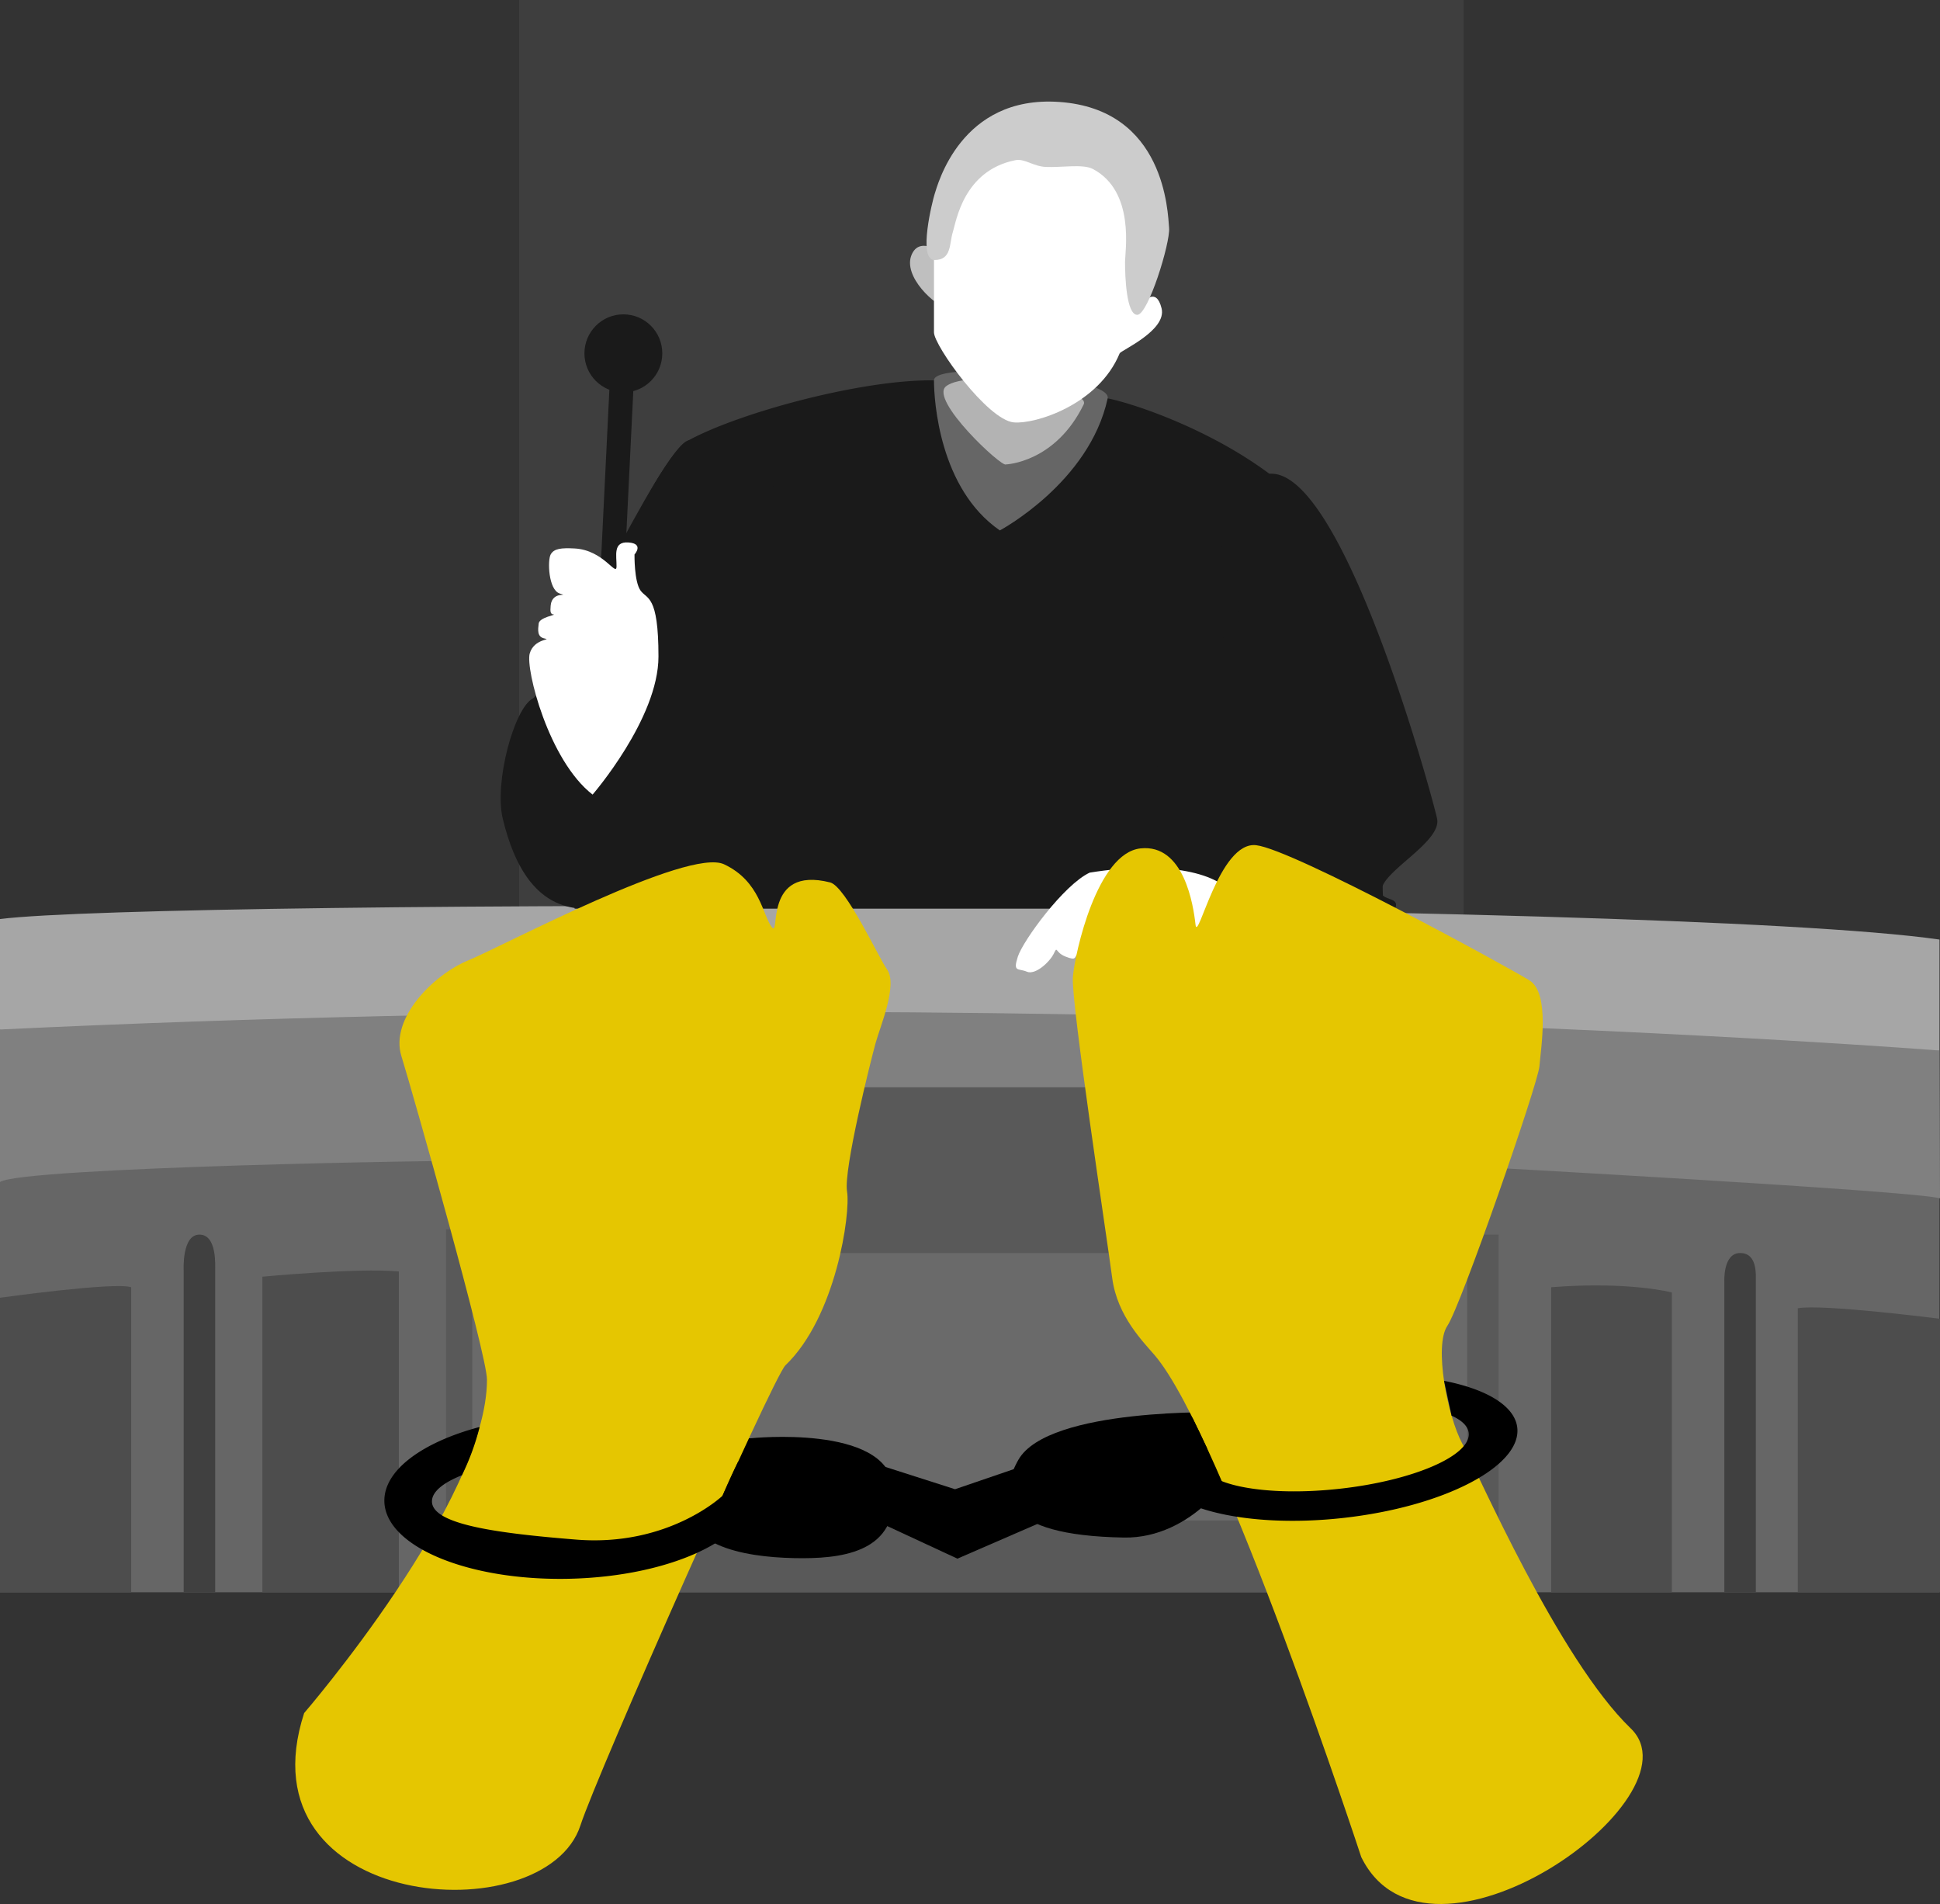 <svg id="judge" xmlns="http://www.w3.org/2000/svg" width="316" height="310.058" viewBox="0 0 316 310.058">
  <rect x="0" y="0" width="316" height="310.058" fill="#333333" stroke="none"/>
  <g id="judge-2" data-name="judge" transform="translate(0 0)">
    <g id="background">
      <path id="Rectangle_39" data-name="Rectangle 39" d="M12,0H303.916a12,12,0,0,1,12,12V174.093a0,0,0,0,1,0,0H0a0,0,0,0,1,0,0V12A12,12,0,0,1,12,0Z" fill="none"/>
      <rect id="Rectangle_40" data-name="Rectangle 40" width="153.859" height="162.316" transform="translate(84.552)" fill="rgba(67,67,67,0.67)"/>
      <g id="Group_642" data-name="Group 642" transform="translate(2.564 33.405)">
        <path id="Path_425" data-name="Path 425" d="M103,169l81.2,2.57v52.249H103Z" transform="translate(-103 -169)" fill="none" fill-rule="evenodd"/>
        <path id="Path_426" data-name="Path 426" d="M103,254.035l81.2.554v51.876l-81.2,2Z" transform="translate(-103 -181.199)" fill="none" fill-rule="evenodd"/>
        <path id="Path_427" data-name="Path 427" d="M416.528,173.987h79.9v52.43H416.749Z" transform="translate(-183.073 -169.715)" fill="none" fill-rule="evenodd"/>
        <rect id="Rectangle_41" data-name="Rectangle 41" width="79.897" height="51.937" transform="translate(233.455 75.325)" fill="none"/>
      </g>
    </g>
    <g id="desk" transform="translate(0 147.524)">
      <g id="Group_644" data-name="Group 644">
        <path id="Path_428" data-name="Path 428" d="M100,340.956v91.649H415.916V344.382C364.683,323.386,147.005,324.864,100,340.956Z" transform="translate(-100 -320.83)" fill="#666" fill-rule="evenodd"/>
        <path id="Path_429" data-name="Path 429" d="M100,366.295c3.273-2.4,74.448-3.644,77.825-3.426V350.877H338.87v12.848s72.8,3.979,77.13,5.223c0-6.331-.076-24.067-.076-24.067S168.468,318.862,100,341.455Z" transform="translate(-100 -321.329)" fill="gray" fill-rule="evenodd"/>
        <path id="Path_430" data-name="Path 430" d="M100,321.642c26.369-3.333,270.407-3.165,315.916,3.339v18.075S270.191,331.537,100,339.629Z" transform="translate(-100 -319.503)" fill="#a6a6a6" fill-rule="evenodd"/>
      </g>
      <g id="Group_645" data-name="Group 645" transform="translate(0 53.531)">
        <path id="Path_431" data-name="Path 431" d="M100,393.682s18.7-2.612,21.369-1.713v49.679H100Z" transform="translate(-100 -383.403)" fill="#4d4d4d" fill-rule="evenodd"/>
        <path id="Path_432" data-name="Path 432" d="M150,441.224V389.832s15.3-1.462,22.224-.857v52.249Z" transform="translate(-107.261 -382.98)" fill="#4d4d4d" fill-rule="evenodd"/>
        <path id="Path_433" data-name="Path 433" d="M135,440.245v-52.4s-.33-5.849,2.564-5.849,2.564,5.079,2.564,6v52.249Z" transform="translate(-105.081 -382)" fill="#404040" fill-rule="evenodd"/>
      </g>
      <g id="Group_646" data-name="Group 646" transform="translate(252.663 56.529)">
        <path id="Path_434" data-name="Path 434" d="M506.163,397.69s-19.209-2.456-23.163-1.713V442.23h23.163Z" transform="translate(-442.826 -386.983)" fill="#4d4d4d" fill-rule="evenodd"/>
        <path id="Path_435" data-name="Path 435" d="M455.66,441.63V392.807s-6.866-1.856-19.66-.857V441.63Z" transform="translate(-436 -386.383)" fill="#4d4d4d" fill-rule="evenodd"/>
        <path id="Path_436" data-name="Path 436" d="M469,440.747V390.211s-.264-4.711,2.564-4.711,2.564,3.473,2.564,4.711v50.536Z" transform="translate(-440.791 -385.5)" fill="#404040" fill-rule="evenodd"/>
      </g>
      <path id="Path_437" data-name="Path 437" d="M185,436.228v-59.1h12.095V365.992h-.711V354H345.077v12.848l.711.042v11.093H356.46v58.244Z" transform="translate(-112.344 -324.452)" fill="#595959" fill-rule="evenodd"/>
      <rect id="Rectangle_42" data-name="Rectangle 42" width="162.057" height="43.558" transform="translate(76.929 56.529)" fill="rgba(128,128,128,0.44)"/>
    </g>
    <g id="Group_658" data-name="Group 658" transform="translate(81.552 16.537)">
      <g id="Group_654" data-name="Group 654" transform="translate(0 34.652)">
        <path id="Path_438" data-name="Path 438" d="M304.533,232c-11.436-.19-31.395,5.122-40,9.776-3.105,1.679-9.18,13.341-9.756,15.641s-9.22,33.4-8.78,60.61H377.7s-.632-51.34-10.731-63.542-29.192-18.6-34.145-19.551A201.643,201.643,0,0,0,304.533,232Z" transform="translate(-233.953 -221.247)" fill="#1a1a1a" fill-rule="evenodd"/>
        <g id="Group_648" data-name="Group 648" transform="translate(83.917 25.951)">
          <path id="Path_439" data-name="Path 439" d="M354.714,260.7a9.9,9.9,0,0,1,0,12.708c-5.289,6.7-13.924,19.64-10.731,24.439s8.152-2.125,9.756-2.933,11.509,3.762,13.658,5.865c-4.6,1.748-19.985,6.654-19.511,9.776s14.288,15.058,17.56,14.664,15.575-4.515,16.585-6.843-3.492-.867-1.951-3.91,9.51-7.315,8.78-10.753-15.315-57.154-27.316-56.152S352.546,258.721,354.714,260.7Z" transform="translate(-320.248 -247.546)" fill="#1a1a1a" fill-rule="evenodd"/>
          <path id="Path_440" data-name="Path 440" d="M355.112,317.892c-1.894-3.74-10.623-5.968-23.413-3.91-4.21,1.961-10.865,11.08-11.707,13.686s.084,1.845,1.463,2.444,3.716-1.558,4.39-2.933.125-.223,1.951.489,1.349.06,1.951-.489.44,1,1.951,1.466,2.991.508,3.414-.243.557.867,4.878,1.71S359.222,326.011,355.112,317.892Z" transform="translate(-319.671 -249.018)" fill="#fff" fill-rule="evenodd"/>
        </g>
        <g id="Group_653" data-name="Group 653">
          <path id="Path_441" data-name="Path 441" d="M279.843,254.706c.3,3.794-2.26,18.344-4.878,21.507s-2.859,27.427-6.829,32.26-14.258,9.861-17.56,9.776S238,320.38,233.992,303.585c-1.414-5.916,1.852-17.93,4.878-19.552S259.908,242.952,264.234,242,279.157,246.053,279.843,254.706Z" transform="translate(-233.652 -221.468)" fill="#1a1a1a" fill-rule="evenodd"/>
          <g id="Group_652" data-name="Group 652" transform="translate(4.646)">
            <g id="Group_651" data-name="Group 651" transform="translate(8.999)">
              <g id="Group_649" data-name="Group 649">
                <ellipse id="Ellipse_203" data-name="Ellipse 203" cx="6.341" cy="6.354" rx="6.341" ry="6.354" fill="#1a1a1a"/>
              </g>
              <g id="Group_650" data-name="Group 650" transform="translate(4.228 8.727) rotate(2.798)">
                <path id="Path_442" data-name="Path 442" d="M.006,0l0,36.17S-.255,39.1,1.961,39.1s1.951-2.164,1.951-2.933L3.909,0Z" transform="translate(0 0)" fill="#1a1a1a" fill-rule="evenodd"/>
              </g>
            </g>
            <path id="Path_443" data-name="Path 443" d="M248.741,300.058s10.731-12.372,10.731-22.484-1.876-9.269-2.927-10.753-.976-5.865-.976-5.865,1.608-1.764-.976-1.955-1.925,2.167-1.951,3.91-2.1-2.688-6.829-2.933c-2.17-.112-3.362,0-3.9.978s-.36,5.76,1.463,6.354-1.223-.566-1.463,1.955c-.1,1.061-.023,1.425.488,1.466s-2.323.456-2.439,1.466-.3,2.205.976,2.444-1.732-.033-2.439,2.444S241.576,294.524,248.741,300.058Z" transform="translate(-238.414 -221.852)" fill="#fff" fill-rule="evenodd"/>
          </g>
        </g>
        <path id="Path_444" data-name="Path 444" d="M316.731,256.4s14.6-7.784,17.56-21.507c.779-3.608-28.291-6.224-28.291-2.933S306.876,249.618,316.731,256.4Z" transform="translate(-235.42 -221.212)" fill="#666" fill-rule="evenodd"/>
      </g>
      <g id="Group_657" data-name="Group 657" transform="translate(66.678)">
        <g id="Group_656" data-name="Group 656" transform="translate(0 0.156)">
          <path id="Path_445" data-name="Path 445" d="M317.745,245.681s8.044-.252,12.682-9.776c1.288-2.643-18.688-5.972-22.438-2.933C305.27,235.177,317.108,246.2,317.745,245.681Z" transform="translate(-302.136 -186.745)" fill="#b3b3b3" fill-rule="evenodd"/>
          <g id="Group_655" data-name="Group 655" transform="translate(0 23.336)">
            <path id="Path_446" data-name="Path 446" d="M307.417,210.946s-4.8-4.575-6.424-.978,3.954,8.558,5.853,8.8S307.417,210.946,307.417,210.946Z" transform="translate(-300.701 -208.589)" fill="#bfbfbf" fill-rule="evenodd"/>
          </g>
          <path id="Path_447" data-name="Path 447" d="M319,237.805c3.454.321,13.782-2.854,17.245-11.242.2-.487,7.72-3.731,6.829-7.332s-2.927-.978-2.927-.978,3.749-8.37,3.9-11.731-1.313-18.246-15.609-20.529S306,195.813,306,204.567v18.574C306,225.328,314.722,237.408,319,237.805Z" transform="translate(-302.098 -185.712)" fill="#fff" fill-rule="evenodd"/>
        </g>
        <path id="Path_448" data-name="Path 448" d="M306.064,200.657c-.271.834-2.807,10.7,0,10.7s2.392-2.69,2.968-4.516c.55-1.751,1.729-10.044,10.188-11.738,1.531-.307,2.9,1.007,4.98,1.1,2.591.114,6.042-.526,7.667.337,6.886,3.66,5.223,13.349,5.223,15.193,0,2.28.215,8.553,1.993,8.553s5.391-11.705,5.184-14.151-.6-19.342-17.93-20.521C310.319,184.523,306.562,199.132,306.064,200.657Z" transform="translate(-302.067 -185.553)" fill="#ccc" fill-rule="evenodd"/>
      </g>
    </g>
  </g>
  <g id="hands" transform="translate(48.091 137.617)">
    <g id="hands-2" data-name="hands" transform="translate(0)">
      <g id="Group_663" data-name="Group 663" transform="translate(0)">
        <g id="Group_659" data-name="Group 659" transform="translate(116.295)">
          <path id="Path_449" data-name="Path 449" d="M483.912,571.494s-28.58-.827-33.463,7.73c-3.111,5.453-3.07,12.322,17.21,12.666,11,.185,18.922-10.59,18.065-13.739S483.912,571.494,483.912,571.494Z" transform="translate(-448.952 -479.122)" fill-rule="evenodd"/>
          <path id="Path_450" data-name="Path 450" d="M506.876,638.928s-22.494-68.555-33.595-81.664c-1.836-2.168-6.149-6.367-6.968-12.628s-6.744-45.106-6.408-49.034,3.939-20.179,11.028-20.931,8.6,9.265,8.949,12.409,3.836-13.626,9.879-12.928,41.142,19.915,44.513,22.012,1.86,11.064,1.627,13.975-12.784,39.014-14.993,42.276,0,14.673,2.442,19.215,15.689,35.054,27.427,46.352S517.714,661.04,506.876,638.928Z" transform="translate(-449.534 -474.131)" fill="#e5c601" fill-rule="evenodd"/>
          <path id="Path_451" data-name="Path 451" d="M521.105,566.092c6.909,1.353,11.531,4.07,11.926,7.642.693,6.3-12.018,12.878-28.368,14.689s-30.188-1.832-30.883-8.129c-.314-2.847,2.112-5.752,6.377-8.248l-.043.039,2.4,5.019a2.994,2.994,0,0,0-.929,2.292c.406,3.689,10.49,5.6,22.5,4.274s21.437-5.405,21.03-9.093c-.122-1.112-1.122-2.062-2.789-2.811Z" transform="translate(-450.272 -478.846)" fill-rule="evenodd"/>
        </g>
        <g id="Group_662" data-name="Group 662" transform="translate(0 2.814)">
          <g id="Group_660" data-name="Group 660" transform="translate(93.826 97.288)">
            <path id="Path_452" data-name="Path 452" d="M609.03,579.643,595,584.438l-13.646-4.364v9.158l14.033,6.512,14.515-6.3Z" transform="translate(-581.353 -579.643)" fill-rule="evenodd"/>
          </g>
          <g id="Group_661" data-name="Group 661">
            <path id="Path_453" data-name="Path 453" d="M403.926,575.936s21.993-2.29,23.135,7.8-7,11.735-14.709,11.735-19.137-1.288-19.137-9.374S399.57,575.936,403.926,575.936Z" transform="translate(-329.69 -482.154)" fill-rule="evenodd"/>
            <path id="Path_454" data-name="Path 454" d="M327.57,615.632s29.781-34.5,29.781-54.3c0-4.077-12.058-46.585-13.946-52.7s5.23-13.247,10.9-15.576,35.79-18.4,41.667-15.642,6.267,8.256,7.754,10.212-1.482-10.031,9.513-7.262c2.574.648,7.973,12.382,9.268,14.157,1.807,2.474-1.116,9.316-1.86,12.018S415.4,527.109,416,530.687s-1.8,20.432-10.03,28.308c-2.045,1.957-30.636,66.438-33.394,74.923C366.832,651.576,317.07,647.932,327.57,615.632Z" transform="translate(-326.119 -477.098)" fill="#e5c601" fill-rule="evenodd"/>
            <path id="Path_455" data-name="Path 455" d="M356.97,574.013c-.016.057-.031.118-.047.178a39.559,39.559,0,0,1-2.835,7.681c-3.095,1.228-4.922,2.726-4.883,4.3.093,3.733,10.657,5.15,23.492,6.181,15.086,1.212,23.832-7.138,23.832-7.138s1.495-3.509,2.544-5.528a7.452,7.452,0,0,1,2.328,4.964c.182,7.355-13.1,13.662-29.643,14.076s-30.122-5.222-30.306-12.576C341.328,581.075,347.619,576.5,356.97,574.013Z" transform="translate(-326.935 -482.066)" fill-rule="evenodd"/>
          </g>
        </g>
      </g>
    </g>
  </g>
</svg>
